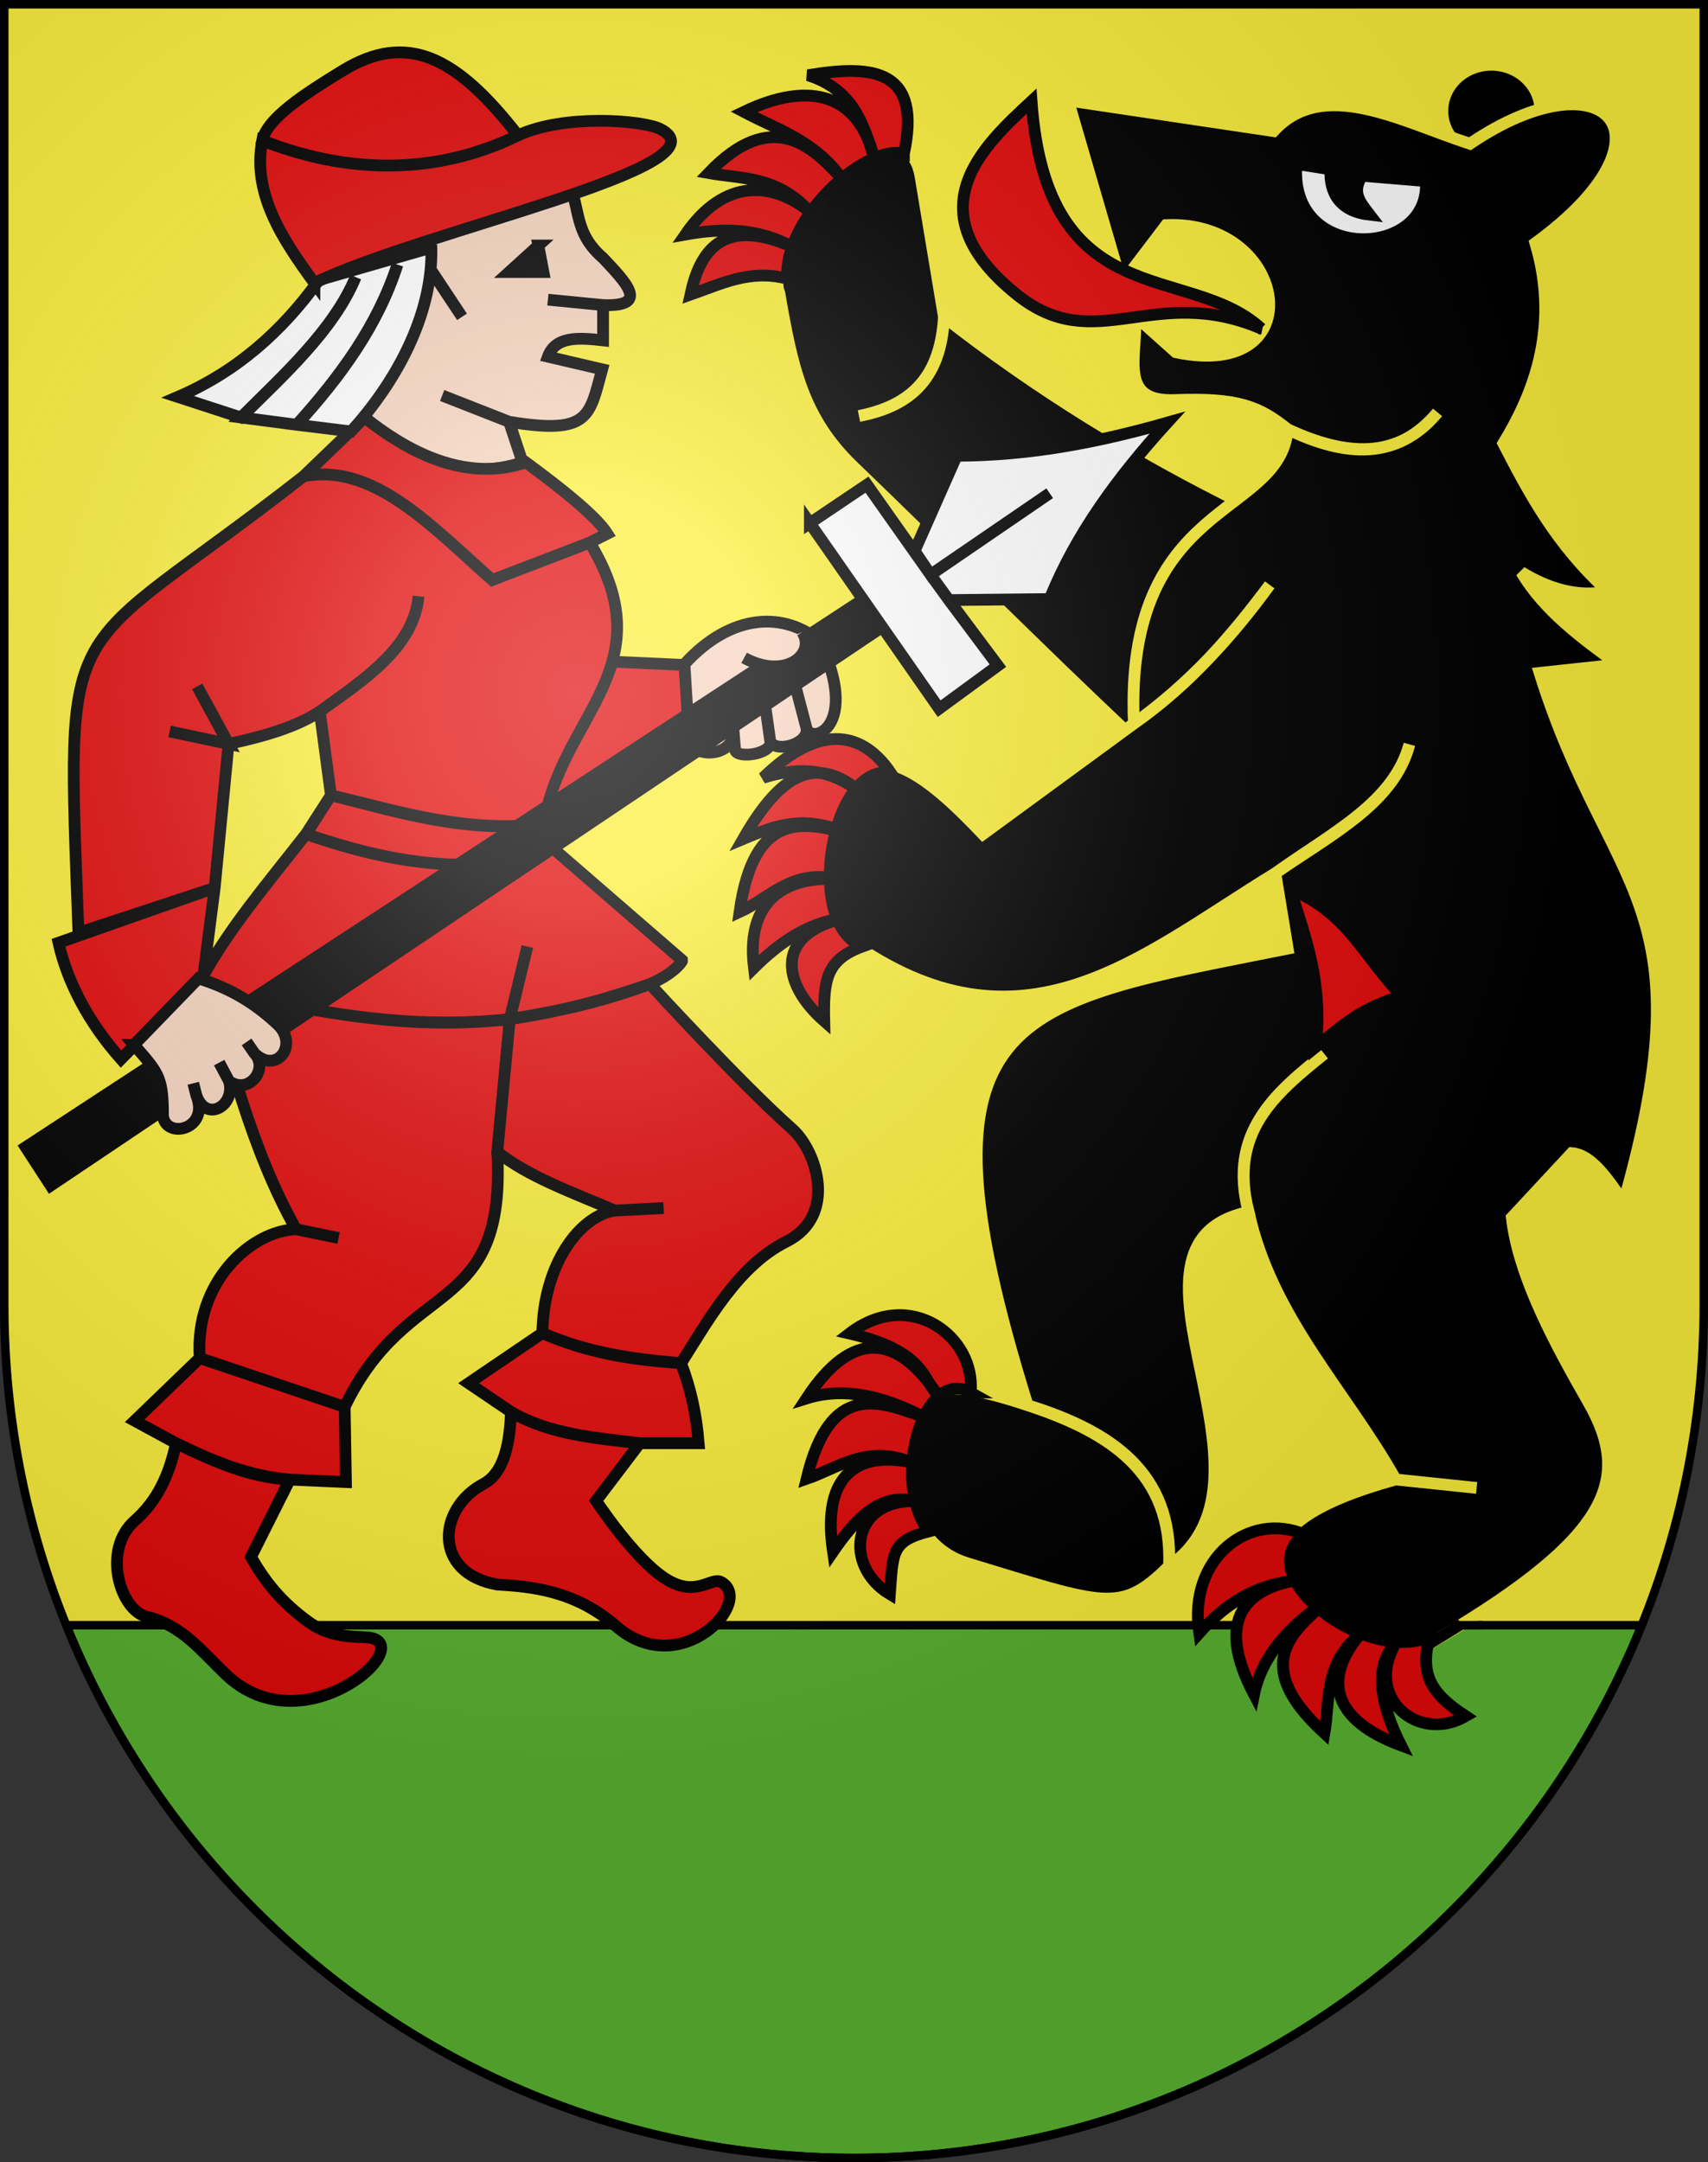 <svg xmlns="http://www.w3.org/2000/svg" xmlns:xlink="http://www.w3.org/1999/xlink" height="763" width="603" version="1.0"><rect width="100%" height="100%" fill="#333333" stroke="none"/><defs><radialGradient xlink:href="#a" id="b" gradientUnits="userSpaceOnUse" gradientTransform="matrix(1.215 0 0 1.267 -839.192 -490.49)" cx="858.042" cy="579.933" fx="858.042" fy="579.933" r="300"/><linearGradient id="a"><stop style="stop-color:#fff;stop-opacity:.314" offset="0"/><stop offset=".19" style="stop-color:#fff;stop-opacity:.251"/><stop style="stop-color:#6b6b6b;stop-opacity:.125" offset=".6"/><stop style="stop-color:#000;stop-opacity:.125" offset="1"/></linearGradient></defs><path d="M1.5 1.5v458.868c0 166.31 134.315 301.132 300 301.132s300-134.822 300-301.132V1.5H1.5z" style="fill:#fcef3c;fill-opacity:1"/><path style="opacity:1;fill:#5ab532;fill-opacity:1;fill-rule:nonzero;stroke:#000;stroke-width:3;stroke-linejoin:miter;stroke-miterlimit:4;stroke-dasharray:none;stroke-opacity:1" d="M23.406 573.5c44.557 110.245 152.274 188 278.094 188s233.537-77.755 278.094-188H23.406z"/><path transform="matrix(4.149 0 0 4.149 -2587.315 -2371.025)" d="M754.678 580.91a4.173 3.932 0 1 1-8.346 0 4.173 3.932 0 1 1 8.346 0z" style="fill:#000;fill-opacity:1;fill-rule:nonzero;stroke:#fcef3c;stroke-width:1;stroke-linejoin:miter;stroke-miterlimit:4;stroke-dasharray:none;stroke-opacity:1"/><path d="M439.896 178.198c-38.142-18.676-74.158-40.968-106.652-66.392-.904 23.509-13.796 31.91-29.989 34.99 16.279-3.287 28.697-11.721 29.989-34.99l-8.3-49.794c-5.797-32.05-56.905 24.605-49.793 41.495 4.514 25.918 8.154 43.903 26.22 61.246 30.278 29.068 65.588 64.57 98.265 95.2l40.26-81.755z" style="fill:#000;fill-opacity:1;fill-rule:evenodd;stroke:#fcef3c;stroke-width:4.15px;stroke-linecap:butt;stroke-linejoin:miter;stroke-opacity:1"/><path d="M508.516 577.76c59.88-35.543 67.78-55.799 52.326-82.866-11.162-19.55-24.586-43.666-27.11-65.243l21.14-22.734c6.997.516 12.66 9.033 18.369 17.273 30.347-106.922-5.216-108.6-29.683-186.728l27.697-2.979c-13.18-9.506-26.16-19.162-34.151-32.559 9.63 5.858 19.725 8.917 30.676 6.847-18.317-16.584-27.774-34.434-37.027-52.313 9.389-15.458 20.567-39.68 11.315-70.682 52.516-38.35 24.52-67.335-23.127-35.042-24.502-8.002-51.85-23.534-69.295-4.468L377.08 35.447l18.864 64.725 15.783-20.747c43.27-1.876 52.205 55.142 3.373 44.867l-14.294-12.805c.69 14.684-6.106 30.425 13.9 29.684 22.718-.863 29.965 2.386 39.903 10.322 20.519 9.538 38.991 10.892 52.913-5.957-14.162 16.864-32.297 15.873-52.913 5.957-2.73 31.436-57.716 24.394-54.3 103.84 19.82-14.19 34.709-30.825 47.95-48.94-13.352 17.892-28.035 34.986-47.95 48.94l-53.306 39.014c-18.42-19.33-42.953-41.95-53.66-6.159-3.989 13.337-9.24 32.69 6.207 43.682 61.3 43.618 102.554 5.773 150.694-23.726 20.35-14.527 41.644-24.858 47.35-45.466-5.416 20.578-26.736 31.22-47.35 45.466l4.365 26.602c-97.543 19.496-135.467 21.206-91.823 161.119 28.783 9.427 51.349 23.721 49.934 56.782 1.554-32.98-20.434-47.6-49.934-56.782-37.325-12.53-40.664-3.762-42.98 14.962-1.508 12.198 1.784 34.782 21.736 40.827 48.622 14.731 54.02 18.018 71.178.993 45.325-31.375-25.453-113.603 28.092-124.982-7.277-28.042 9.391-41.958 26.704-55.789-17.143 13.825-34.127 27.742-26.704 55.789 8.108 37.219 34.324 63.12 51.92 94.408l28.588 2.979-28.588-2.979c-57.368 15.742-44.475 35.523-26.045 49.992 11.258 8.838 25.057 15.65 41.828 5.694z" style="fill:#000;fill-opacity:1;fill-rule:evenodd;stroke:#fcef3c;stroke-width:4.15px;stroke-linecap:butt;stroke-linejoin:miter;stroke-opacity:1"/><path d="M445.28 115.955c-25.608-23.529-75.685-4.377-81.106-80.253-16.514 15.334-42.322 38.47-5.18 68.276 27.84 22.341 48.17-4.241 86.287 11.977z" style="fill:#e20909;fill-opacity:1;fill-rule:evenodd;stroke:#000;stroke-width:4.15px;stroke-linecap:butt;stroke-linejoin:miter;stroke-opacity:1"/><path d="m457.73 57.862 11.977 1.884c-.427 8.655 3.582 14.856 13.861 16.038-3.784-4.905-6.277-7.926-2.737-13.772l22.543 1.884c1.943 27.504-48.767 29.133-45.645-6.034z" style="fill:#fff;fill-opacity:1;fill-rule:evenodd;stroke:#000;stroke-width:4.15px;stroke-linecap:butt;stroke-linejoin:miter;stroke-opacity:1"/><path d="M455.474 313.635c20.733 9.04 24.87 22.547 39.37 37.82-14.157 4.271-20.15 9.778-30.318 18.002 2.49-22.122-3.15-37.296-9.052-55.822zM319.111 54.274c6.39-29.574-10.439-31.694-33.866-27.724 15.84 4.942 19.541 17.224 23.102 28.285-5.421-20.818-21.767-26.88-45.734-15.366 11.557 6.129 25.18 10.272 34.408 23.385-10.228-11.275-24.652-25.032-46.856-1.784 11.409 2.047 24.221.961 35.63 13.57-12.8-10.283-29.891-12.206-43.84 8.12 12.977-2.323 25.617-2.276 37.345 4.149-24.34-10.433-32.259 1.797-35.55 17.069 10.757-3.748 20.99-9.072 34.137-5.651-1.08-22.112 28.21-47.646 41.224-44.053zM314.571 272.856c-12.006-17.61-28.13-14.975-45.158 1.597 15.845-4.928 25.7-1.611 34.911 5.472-16.284-14.058-28.777-6.958-41.965 16.13 12.522-5.286 21.389-8.254 36.431-2.23-14.821-3.472-32.633-8.136-37.708 28.02 10.554-4.793 18.538-15.453 35.09-11.554-16.586-1.265-33.19 5.55-30.002 31.244 9.364-9.28 19.794-16.42 33.096-17.791-25.959 5.234-23.648 23.094-8.267 36.592-.337-14.845.824-21.742 13.588-26.392-21.135-7.885-10.89-65.2 9.984-61.088zM342.676 491.365c1.948-19.619-21.385-37.217-42.765-20.809 26.615 6.113 26.075 16.57 30.478 20.747-13.478-19.722-29.225-22.896-45.666 2.169 12.97-4.07 26.787-.998 41.188 6.431-14.424-4.868-32.652-13.562-41.149 21.946 10.963-3.766 21.34-12.204 36.972-5.804-17.595-3.744-31.947 2.99-27.66 31.54 8.32-12.114 17.03-21.052 29.46-17.854-22.954-.86-25.917 22.92-9.362 32.813 1.079-14.81.537-18.739 13.686-22.152-13.605-18.362-1.541-58.26 14.818-49.027zM460.47 541.47c-19.27-8.28-41.114 8.154-37.108 34.805 18.234-20.33 33.797-17.543 39.583-19.374-23.782 2.246-34.183 14.487-20.21 41.008 2.718-13.318 12.095-23.922 25.567-32.926-11.242 10.264-27.674 22.004-.718 46.63 2.012-11.416-.348-24.58 12.82-35.16-11.794 13.583-12.85 29.4 14.207 39.472-6.571-13.146-10.442-27.218-1.625-36.546-11.865 19.669 7.773 35.897 24.444 26.202-12.437-8.114-16.137-14.722-12.757-27.88-23.056 9.323-63.598-21.712-44.202-36.23z" style="fill:#e20909;fill-opacity:1;fill-rule:evenodd;stroke:#000;stroke-width:4.15px;stroke-linecap:butt;stroke-linejoin:miter;stroke-opacity:1"/><g><path d="m184.497 163.189-4.766-14.355-23.626-9.272 23.626 9.272c28.547 4.686 28.309-1.933 32.86-18.504l-19.16-4.468c2.69-7.352 10.98-6.702 19.477-5.757v-12.449l-19.477-1.906 19.477 1.906c16.845.644 7.844-8.189 0-16.598-9.167-7.86-8.257-15.142-11.197-24.56-21.591 4.212-37.726 9.044-54.261 21.682l15.664 23.626L147.45 88.18c-1.527 28.677-10.81 42.81-18.803 59.364 14.65 14.68 34.565 22.459 55.85 15.644z" style="fill:#f7d5bf;fill-opacity:1;fill-rule:evenodd;stroke:#000;stroke-width:4.15px;stroke-linecap:butt;stroke-linejoin:miter;stroke-opacity:1"/><path d="m214.834 233.432 27.438 1.251 1.608 25.85-51.402 23.983c3.657-16.522 9.48-27.8 22.356-51.084z" style="fill:#e20909;fill-opacity:1;fill-rule:evenodd;stroke:#000;stroke-width:4.15px;stroke-linecap:butt;stroke-linejoin:miter;stroke-opacity:1"/><path d="M254.59 558.257c-3.573-1.96-8.832 5.848-19.867-1.32-11.034-7.168-24.269-27.351-24.269-27.351l15.4-20.308h20.812c-.837-10.647-3.036-19.931-6.22-28.231-17.914-1.324-32.238-3.431-48.979-10.622 16.752 7.13 31.354 9.058 48.98 10.622 9.516-15.054 20.244-34.468 37.092-42.872 18.362-9.16 10.74-32.163 2.201-39.735-18.15-16.092-50.3-51.18-50.3-51.18-15.877 5.436-29.004 9.22-49.475 12.383-31.939 3.295-56.927-.95-82.934-5.723 26.286 4.771 50.832 9.164 82.934 5.723l6.22-25.646-6.22 25.646c20.749-3.388 33.404-6.575 49.476-12.383 8.997-3.917 11.487-8.177 11.446-8.364l-49.42-42.816c2.88-41.948 44.909-58.343 16.73-104.618l-34.395 13.207c-21.274-18.79-41.997-41.435-66.645-36.596 25.01-4.901 45.45 18.017 66.645 36.596l34.394-13.207 6.22-3.139c-3.697-5.88-15.477-15.439-28.728-25.15-22.153 7.384-42.867-4.637-56.96-15.848l-21.572 20.748c-86.346 67.48-83.735 42.88-79.468 161.08l48.099-15.848-55.143 19.37c3.174 13.994 10.638 28.186 22.069 41.056l29.112-29.553 3.962-30.873 4.899-50.796-20.804-4.402 20.804 4.402-11.062-20.307 11.062 20.307c12.597-2.66 24.228-6.109 32.194-11.446 14.938-10.803 33.145-22.172 34.891-40.671-1.735 18.172-19.684 29.669-34.891 40.67l3.962 29.553c23.848 5.963 47.696 13.51 74.185 10.125-26.368 3.184-50.059-4.343-74.185-10.125l-8.805 13.704c20.785 6.987 41.515 12.296 67.525 10.565-25.965 1.664-46.686-3.439-67.525-10.565-14.39 18.38-26.396 32.359-36.212 49.86 9.854 30.038 16.409 60.626 32.69 89.593l15.025 3.082-15.025-3.082c-15.863.56-35.873 18.495-34.01 45.457l51.18 17.226-51.18-17.226-22.95 22.125 14.585 7.924c12.78 6.11 25.34 11.996 40.174 12.824-14.627-1.187-27.454-6.652-40.174-12.824-2.344 10.806-6.289 20.052-14.604 27.37-11.524 10.143-5.3 31.358 4.138 33.829 12.475 2.909 19.42 12.16 28.075 20.414 28.09 26.794 70.354-12.619 49.036-13.15-8.045-.201-14.056-1.22-19.873-5.43-9.791-7.089-15.513-14.485-20.302-22.915l13.704-27.294 19.81.88-.44-26.527c22.36-46.693 57.087-30.756 53.878-90.034l4.403-46.778-4.403 46.778c10.485 8.59 26.567 14.38 41.496 20.748l17.225-.88-17.225.88c-12.202 1.794-25.197 18.666-25.59 43.256l-26.031 17.665 14.968 10.126c13.515 7.9 29.904 9.35 45.448 11.062-15.575-1.971-31.749-3.024-45.448-11.062-.407 9.606-1.888 21.262-9.747 25.427-16.204 8.59-17.981 31.47 4.904 35.495 11.54.7 27.356 1.955 41.858 14.647 22.721 19.885 49.322-8.864 37.17-15.528z" style="fill:#e20909;fill-opacity:1;fill-rule:evenodd;stroke:#000;stroke-width:4.15px;stroke-linecap:butt;stroke-linejoin:miter;stroke-opacity:1"/><path d="M289.505 226.404c14.068 29.79-2.735 36.532-4.765 30.635l-5.44-20.748 5.44 20.748c.828 5.444-10.417 8.656-12.766 4.785l-3.216-22.654 3.216 22.654c.423 4.213-11.504 6.044-12.449 2.878l-1.608-20.112.973 12.449c1.425 10.13-14.632 11.166-15.626 3.553l-1.627-26.226c16.65-18.28 35.487-18.515 47.868-7.962z" style="fill:#f7d5bf;fill-opacity:1;fill-rule:evenodd;stroke:#000;stroke-width:4.15px;stroke-linecap:butt;stroke-linejoin:miter;stroke-opacity:1"/><path d="m152.292 87.383-39.708 11.45c-13.223 18.47-29.573 32.56-49.795 41.232l22.272 7.249c14.61-14.502 32.803-30.803 40.496-49.532-7.727 18.66-25.902 34.991-40.496 49.532l19.697 2.574c15.332-16.81 28.58-34.836 35.56-56.518-7.123 21.763-20.278 39.526-35.56 56.518l19.173 2.363c15.484-16.939 28.98-40.929 28.361-64.868z" style="fill:#fff;fill-opacity:1;fill-rule:evenodd;stroke:#000;stroke-width:4.15px;stroke-linecap:butt;stroke-linejoin:miter;stroke-opacity:1"/><path d="M111.008 99.882c37.958-18.576 147.838-41.215 122.014-54.417-6.553-3.101-33.995-5.229-50.16 2.312-21.817-28.032-39.307-36.688-61.958-22.808-13.088 8.02-26.502 16.607-28.332 24.594 34.748 13.683 65.285 10.275 90.29-1.786-24.774 12.176-55.697 15.401-90.29 1.786-3.558 18.538 6.855 34.535 18.436 50.32z" style="fill:#e20909;fill-opacity:1;fill-rule:evenodd;stroke:#000;stroke-width:4.15px;stroke-linecap:butt;stroke-linejoin:miter;stroke-opacity:1"/><path d="m190.06 86.646-10.297 9.35h12.084l-1.787-9.35zM317.57 217.157l-17.697 11.88L17.88 418.363l-8.806-13.554 302.823-197.98 5.671 10.329z" style="fill:#000;fill-opacity:1;fill-rule:evenodd;stroke:#000;stroke-width:4.15px;stroke-linecap:butt;stroke-linejoin:miter;stroke-opacity:1"/><path d="M47.31 368.692c8.378 9.605 10.08 11.146 10.224 23.56-.854 10.196 16.918 7.13 11.78-5.74l-1.076-4.246 1.076 4.246c3.404 9.829 13.99 3.686 11.552-5.012l-3.481-6.53 3.48 6.53c7 5.018 14.134-4.38 8.968-9.807l-2.77-4.023 2.77 4.023c7.842 7.602 15.82-3.107 8.06-10.298-8.194-7.595-16.566-12.62-27.862-16.14l-22.72 23.437z" style="fill:#f7d5bf;fill-opacity:1;fill-rule:evenodd;stroke:#000;stroke-width:4.15px;stroke-linecap:butt;stroke-linejoin:miter;stroke-opacity:1"/><path d="m285.908 184.602 45.645 65.469 20.747-15.189-17.287-23.128-6.482-8.94 6.482 8.94 35.576-.36c9.162-22.87 24.099-43.116 41.495-62.243-23.81 6.794-48.275 11.624-74.33 11.681l-14.86 33.604 5.637 8.377 42.058-28.764-42.058 28.764-22.439-31.787-20.184 13.576z" style="fill:#fff;fill-opacity:1;fill-rule:evenodd;stroke:#000;stroke-width:4.15px;stroke-linecap:butt;stroke-linejoin:miter;stroke-opacity:1"/><path d="M262.702 232.142c14.808 8.023 25.519-1.645 20.481-9.096" style="fill:#f7d5bf;fill-opacity:1;fill-rule:evenodd;stroke:#000;stroke-width:4.15px;stroke-linecap:butt;stroke-linejoin:miter;stroke-opacity:1"/></g><path style="fill:none;fill-rule:evenodd;stroke:#000;stroke-width:4;stroke-linecap:butt;stroke-linejoin:miter;stroke-miterlimit:4;stroke-dasharray:none;stroke-opacity:1" d="m504.518 580.089 11.324-6.948"/><path style="fill:none;fill-rule:evenodd;stroke:#000;stroke-width:3.042px;stroke-linecap:butt;stroke-linejoin:miter;stroke-opacity:1" d="M513.48 573.52h10"/><g style="display:inline"><path style="fill:url(#b);fill-opacity:1" d="M1.5 1.5v458.868c0 166.31 134.315 301.132 300 301.132s300-134.821 300-301.132V1.5H1.5z"/></g><g style="display:inline"><path style="fill:none;fill-opacity:1;stroke:#000;stroke-width:3;stroke-miterlimit:4;stroke-dasharray:none;stroke-opacity:1" d="M1.5 1.5v458.868c0 166.31 134.315 301.132 300 301.132s300-134.821 300-301.132V1.5H1.5z"/></g></svg>